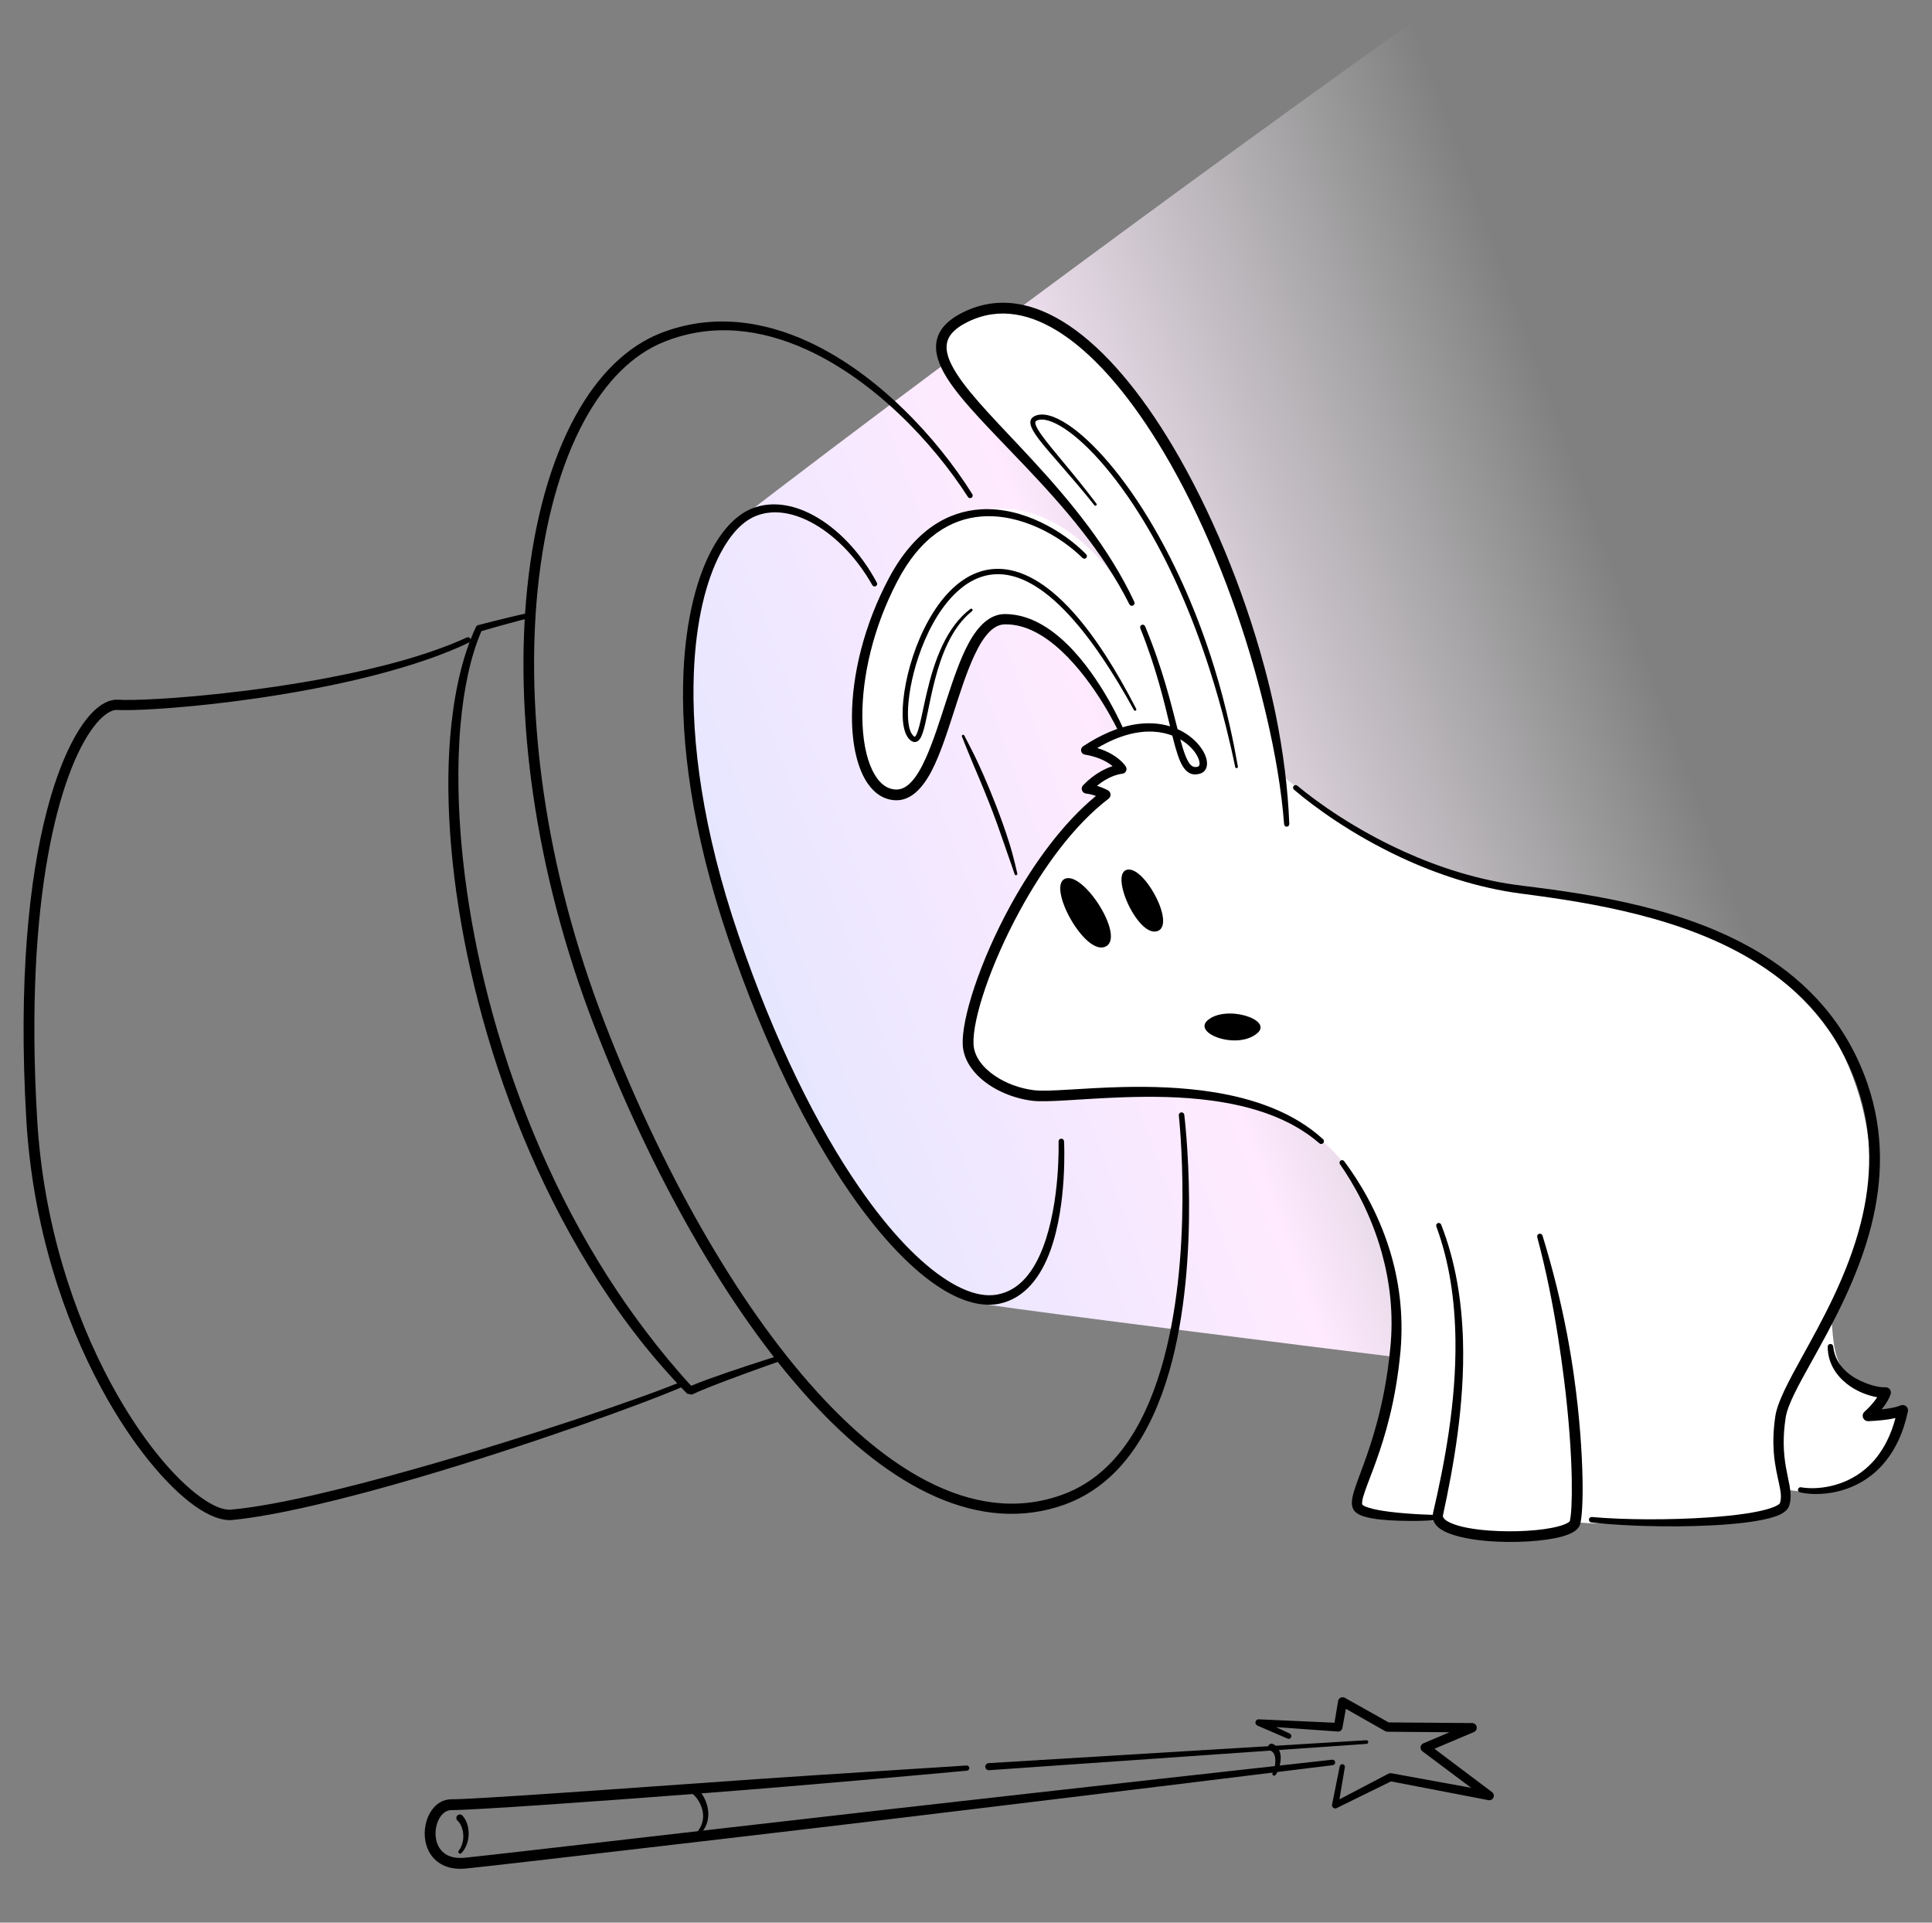 <svg width="201" height="200" viewBox="0 0 201 200" fill="none" xmlns="http://www.w3.org/2000/svg">
<rect x="0" y="0" width="201" height="200" fill="#808080" stroke="none"/>
<g clip-path="url(#clip0_1_1391)">
<path fill-rule="evenodd" clip-rule="evenodd" d="M76.919 98.977C84.978 121.706 93.909 134.407 102.871 135.734C114.817 137.502 189.292 146.609 189.292 146.609C189.292 146.609 188.601 53.195 146.991 2.255C116.401 24.008 82.745 49.444 77.533 53.548C70.935 58.743 68.861 76.247 76.919 98.977Z" fill="url(#paint0_linear_1_1391)"/>
<path fill-rule="evenodd" clip-rule="evenodd" d="M100.553 183.652C100.553 183.652 96.134 183.929 89.826 184.338C86.626 184.545 82.941 184.779 79.1 185.044C71.751 185.549 63.835 186.134 57.659 186.549C52.171 186.918 48.063 187.173 46.971 187.166C46.11 187.161 45.391 187.614 44.895 188.328C44.306 189.176 44.045 190.404 44.258 191.527C44.435 192.465 44.934 193.327 45.808 193.861C46.467 194.263 47.348 194.483 48.491 194.369C50.228 194.196 61.52 192.897 75.559 191.247C81.268 190.577 87.433 189.85 93.592 189.112C103.191 187.961 112.781 186.791 120.632 185.833C131.229 184.539 138.655 183.618 138.655 183.618C138.812 183.599 138.925 183.457 138.906 183.301C138.888 183.144 138.746 183.031 138.589 183.05C138.589 183.05 131.151 183.87 120.541 185.056C112.681 185.934 103.08 187.006 93.474 188.095C87.309 188.793 81.143 189.502 75.433 190.158C61.399 191.77 50.116 193.075 48.38 193.245C47.537 193.328 46.882 193.192 46.397 192.896C45.809 192.537 45.487 191.949 45.368 191.318C45.212 190.494 45.39 189.593 45.822 188.972C46.099 188.573 46.484 188.292 46.965 188.294C48.998 188.303 61.432 187.444 73.819 186.486C76.537 186.276 79.252 186.059 81.855 185.84C92.101 184.98 100.595 184.19 100.595 184.19C100.743 184.178 100.854 184.048 100.842 183.9C100.831 183.752 100.701 183.641 100.553 183.652Z" fill="black"/>
<path fill-rule="evenodd" clip-rule="evenodd" d="M138.837 179.202L139.213 176.937C139.24 176.786 139.338 176.658 139.476 176.593C139.614 176.527 139.775 176.533 139.908 176.608L144.474 179.169L153.155 179.237C153.386 179.239 153.584 179.402 153.629 179.629C153.674 179.856 153.554 180.082 153.341 180.173L149.235 181.909L155.225 186.419C155.4 186.55 155.461 186.784 155.373 186.984C155.285 187.184 155.071 187.297 154.856 187.257L144.714 185.306L139.06 188.082C138.947 188.139 138.811 188.128 138.709 188.052C138.608 187.976 138.558 187.849 138.581 187.724L139.384 183.734C139.411 183.588 139.552 183.491 139.698 183.518C139.844 183.545 139.941 183.686 139.914 183.832L139.35 187.176L144.466 184.494C144.548 184.451 144.642 184.438 144.732 184.455L153.059 185.974L147.984 182.177C147.845 182.073 147.772 181.904 147.794 181.731C147.815 181.56 147.925 181.413 148.085 181.345L150.802 180.192L144.342 180.138C144.259 180.137 144.179 180.115 144.107 180.075L140.021 177.754L139.659 179.747C139.62 179.972 139.418 180.132 139.19 180.119L132.754 179.658L134.185 180.331C134.329 180.395 134.393 180.565 134.328 180.709C134.263 180.853 134.093 180.917 133.95 180.852L130.811 179.498C130.661 179.431 130.581 179.266 130.62 179.106C130.659 178.947 130.807 178.838 130.971 178.848L138.837 179.202Z" fill="black"/>
<path fill-rule="evenodd" clip-rule="evenodd" d="M102.896 184.141L142.173 181.402C142.277 181.395 142.357 181.305 142.35 181.2C142.343 181.096 142.253 181.017 142.148 181.023L102.848 183.406C102.645 183.419 102.492 183.595 102.504 183.797C102.518 184.001 102.693 184.154 102.896 184.141Z" fill="black"/>
<path fill-rule="evenodd" clip-rule="evenodd" d="M47.587 189.379C47.943 189.691 48.168 190.259 48.198 190.864C48.226 191.433 48.093 192.034 47.727 192.508C47.659 192.588 47.669 192.708 47.748 192.776C47.828 192.843 47.948 192.834 48.016 192.754C48.502 192.234 48.726 191.538 48.756 190.863C48.791 190.064 48.527 189.303 48.099 188.849C47.953 188.708 47.719 188.712 47.578 188.858C47.437 189.004 47.441 189.238 47.587 189.379Z" fill="black"/>
<path fill-rule="evenodd" clip-rule="evenodd" d="M72.165 186.703C72.558 187.055 73.035 187.775 73.133 188.609C73.209 189.261 73.057 189.98 72.464 190.65C72.392 190.725 72.394 190.846 72.47 190.918C72.546 190.99 72.666 190.988 72.739 190.912C73.495 190.177 73.722 189.339 73.689 188.565C73.646 187.545 73.121 186.635 72.677 186.173C72.531 186.032 72.297 186.036 72.156 186.182C72.015 186.329 72.019 186.562 72.165 186.703Z" fill="black"/>
<path fill-rule="evenodd" clip-rule="evenodd" d="M132.145 182.089C132.536 182.236 132.662 182.633 132.681 183.042C132.707 183.582 132.559 184.152 132.402 184.413C132.343 184.5 132.365 184.618 132.452 184.677C132.538 184.736 132.656 184.714 132.715 184.627C132.977 184.288 133.288 183.44 133.238 182.699C133.202 182.152 132.955 181.679 132.443 181.415C132.257 181.333 132.04 181.417 131.957 181.603C131.875 181.788 131.958 182.006 132.145 182.089Z" fill="black"/>
<path fill-rule="evenodd" clip-rule="evenodd" d="M101.156 51.406C97.456 45.491 91.292 38.898 84.197 35.592C79.332 33.326 74.032 32.606 68.785 34.634C65.234 36.014 62.2 39.015 59.858 43.285C57.315 47.922 55.581 54.062 54.85 61.198C53.525 74.121 55.492 90.328 61.849 106.782C67.712 121.933 75.579 136.084 84.194 145.541C92.701 154.88 101.961 159.633 110.717 156.526C116.484 154.46 119.813 149.011 121.636 142.696C125.062 130.826 123.209 115.961 123.209 115.961C123.19 115.805 123.048 115.693 122.892 115.711C122.735 115.729 122.622 115.872 122.641 116.029C122.641 116.029 124.279 130.741 120.771 142.442C118.98 148.417 115.857 153.622 110.367 155.538C105.773 157.156 101.051 156.461 96.383 154.037C92.522 152.032 88.701 148.848 85.015 144.793C76.49 135.414 68.704 121.389 62.902 106.375C56.605 90.11 54.652 74.089 55.94 61.309C56.643 54.334 58.312 48.329 60.776 43.787C62.972 39.742 65.791 36.862 69.139 35.538C74.128 33.555 79.187 34.228 83.854 36.34C90.863 39.513 96.993 45.924 100.701 51.694C100.781 51.82 100.948 51.857 101.073 51.778C101.199 51.698 101.236 51.531 101.156 51.406Z" fill="black"/>
<path fill-rule="evenodd" clip-rule="evenodd" d="M91.226 60.608C89.552 57.479 87.159 54.988 84.66 53.625C82.466 52.428 80.186 52.104 78.209 52.906C76.729 53.508 75.303 54.901 74.128 57.044C72.521 59.975 71.359 64.332 71.108 69.911C70.778 77.198 72.008 86.589 75.762 97.629C79.613 108.907 84.085 117.801 88.473 124.132C91.813 128.952 95.109 132.299 98.037 134.104C100.243 135.465 102.26 135.958 103.946 135.619C106.609 135.073 108.284 132.829 109.28 130.083C111.059 125.174 110.701 118.72 110.701 118.72C110.694 118.563 110.561 118.44 110.403 118.447C110.245 118.454 110.123 118.588 110.13 118.745C110.13 118.745 110.332 125.042 108.498 129.791C107.568 132.199 106.121 134.222 103.758 134.66C102.272 134.941 100.522 134.427 98.591 133.214C95.77 131.443 92.605 128.18 89.381 123.504C85.055 117.229 80.632 108.428 76.83 97.264C73.112 86.391 71.9 77.14 72.187 69.958C72.403 64.569 73.466 60.355 74.981 57.505C76.009 55.572 77.229 54.274 78.545 53.712C80.294 52.963 82.328 53.262 84.307 54.289C86.734 55.549 89.078 57.898 90.754 60.867C90.826 60.998 90.989 61.045 91.12 60.974C91.25 60.902 91.298 60.738 91.226 60.608Z" fill="black"/>
<path fill-rule="evenodd" clip-rule="evenodd" d="M100.079 76.624C100.267 77.091 100.456 77.566 100.653 78.051C100.843 78.516 101.035 78.989 101.237 79.471C101.411 79.888 101.593 80.311 101.776 80.742C102.176 81.691 102.585 82.68 102.993 83.721C103.521 85.069 104.035 86.506 104.558 88.04C104.656 88.327 104.756 88.616 104.858 88.909C105.09 89.568 105.33 90.241 105.561 90.939C105.582 91.015 105.661 91.059 105.737 91.038C105.813 91.017 105.857 90.938 105.837 90.862C105.67 90.142 105.505 89.443 105.32 88.765C105.238 88.464 105.152 88.168 105.062 87.876C104.581 86.317 104.049 84.873 103.519 83.515C103.11 82.468 102.695 81.473 102.278 80.526C102.088 80.095 101.9 79.673 101.706 79.263C101.483 78.789 101.255 78.329 101.029 77.88C100.793 77.412 100.555 76.959 100.324 76.512C100.293 76.445 100.213 76.415 100.145 76.446C100.078 76.477 100.048 76.557 100.079 76.624Z" fill="black"/>
<path fill-rule="evenodd" clip-rule="evenodd" d="M71.908 144.154C72.775 143.786 74.091 143.307 75.468 142.833C78.256 141.874 81.293 140.929 81.293 140.929C81.442 140.879 81.604 140.961 81.654 141.11C81.703 141.26 81.621 141.422 81.471 141.471C81.471 141.471 78.477 142.512 75.725 143.548C74.227 144.112 72.8 144.674 71.981 145.068L71.484 144.973C69.682 143.118 67.975 141.167 66.379 139.124C65.317 137.765 64.305 136.364 63.338 134.934C57.624 126.489 53.45 116.989 50.702 107.656C48.053 98.654 46.722 89.801 46.648 82.183C46.625 79.743 46.735 77.429 46.97 75.278C47.405 71.294 48.27 67.869 49.515 65.219C49.558 65.125 49.64 65.055 49.739 65.028C50.666 64.786 51.823 64.494 52.896 64.235C53.691 64.044 54.44 63.871 55.016 63.752C55.161 63.72 55.305 63.811 55.338 63.957C55.37 64.102 55.278 64.246 55.133 64.278C54.566 64.413 53.828 64.606 53.045 64.818C52.045 65.09 50.972 65.393 50.085 65.651C48.972 68.242 48.254 71.552 47.914 75.372C47.725 77.492 47.655 79.768 47.7 82.168C47.84 89.698 49.16 98.44 51.785 107.337C54.508 116.564 58.624 125.953 64.232 134.333C65.18 135.749 66.171 137.137 67.198 138.494C68.683 140.454 70.246 142.35 71.908 144.154Z" fill="black"/>
<path fill-rule="evenodd" clip-rule="evenodd" d="M71.107 143.626C67.14 145.32 54.795 149.521 43.128 152.808C35.717 154.896 28.585 156.627 24.042 157.035C23.204 157.111 22.123 156.637 20.879 155.745C18.082 153.738 14.616 149.607 11.53 143.885C7.723 136.824 4.505 127.346 3.865 116.405C3.181 104.84 3.773 95.832 4.968 89.12C6.172 82.355 7.978 77.946 9.722 75.635C10.209 74.99 10.685 74.515 11.14 74.213C11.515 73.963 11.865 73.834 12.186 73.852C14.617 73.975 22.457 73.452 30.833 71.977C37.237 70.849 43.953 69.16 48.805 66.833C48.948 66.766 49.009 66.595 48.942 66.452C48.875 66.31 48.705 66.248 48.562 66.315C44.645 68.115 39.525 69.467 34.347 70.465C30.553 71.197 26.728 71.734 23.318 72.111C18.128 72.685 13.905 72.886 12.245 72.786C11.443 72.74 10.474 73.181 9.486 74.241C7.916 75.924 6.196 79.243 4.858 84.407C3.032 91.449 1.893 101.971 2.737 116.471C3.393 127.599 6.667 137.238 10.546 144.416C13.739 150.324 17.348 154.569 20.242 156.636C21.763 157.722 23.119 158.211 24.142 158.114C28.728 157.676 35.932 155.923 43.395 153.738C55.063 150.321 67.369 145.877 71.322 144.12C71.458 144.061 71.521 143.902 71.461 143.765C71.402 143.629 71.243 143.566 71.107 143.626Z" fill="black"/>
<path fill-rule="evenodd" clip-rule="evenodd" d="M116.65 76.045C113.564 70.256 108.68 63.494 104.087 64.523C99.493 65.552 98.277 82.976 92.858 82.721C87.439 82.467 88.327 58.221 99.405 53.823C110.483 49.425 117.366 62.184 117.366 62.184C112.76 51.847 95.574 37.948 97.918 35.258C107.371 24.414 122.228 44.14 127.115 57.819C132.001 71.497 133.178 80.475 133.178 80.475C133.178 80.475 142.954 89.257 152.939 91.296C162.924 93.335 179.514 94.787 187.13 102.864C194.745 110.943 197.731 125.168 190.489 136.524C190.863 140.928 190.592 143.528 196.258 145.005C195.438 146.23 194.541 147.168 194.541 147.168C194.541 147.168 196.671 147.362 197.896 147.128C197.103 150.228 194.159 156.343 185.978 154.975C185.685 156.451 185.829 157.603 181.986 157.755C178.143 157.906 168.63 158.764 164.35 158.38C163.176 159.357 153.265 161.613 149.639 158.247C145.683 157.945 139.948 158.255 141.038 155.704C143.77 149.307 149.418 132.152 139.432 120.549C128.96 108.382 109.383 117.239 102.778 112.016C99.017 109.041 101.654 101.279 105.448 94.382C109.974 86.156 115.141 82.692 115.141 82.692C114.457 82.226 113.771 82.072 113.167 81.86C114.097 81.128 115.321 80.442 116.527 79.938C115.434 78.684 114.168 78.263 113.027 77.849C113.027 77.849 115.222 76.491 116.65 76.045Z" fill="white"/>
<path fill-rule="evenodd" clip-rule="evenodd" d="M121.731 75.556C121.113 72.984 120.286 69.478 118.635 65.351C118.578 65.214 118.644 65.056 118.782 65C118.92 64.944 119.077 65.01 119.133 65.147C120.961 69.539 121.841 73.234 122.513 75.848C124.288 76.639 125.317 78.03 125.529 79.009C125.691 79.759 125.427 80.311 124.84 80.481C124.059 80.707 123.493 80.438 123.033 79.682C122.66 79.068 122.356 78.078 122.026 76.762L121.965 76.519C121.41 76.307 120.779 76.16 120.078 76.114C118.456 76.008 116.467 76.443 114.154 77.815C114.757 77.992 115.249 78.215 115.645 78.443C116.727 79.065 117.127 79.741 117.127 79.741C117.218 79.89 117.223 80.076 117.142 80.23C117.06 80.384 116.903 80.483 116.729 80.491C116.729 80.491 115.983 80.543 114.967 81.146C114.7 81.304 114.416 81.501 114.123 81.742L114.225 81.774C114.83 81.971 115.27 82.213 115.27 82.213C115.424 82.297 115.525 82.455 115.538 82.631C115.551 82.806 115.474 82.977 115.333 83.083C111.731 85.827 108.548 90.237 106.117 94.696C103.044 100.33 101.162 106.046 101.282 108.61C101.341 109.909 102.244 111.051 103.501 111.906C104.65 112.688 106.102 113.226 107.567 113.406C109.089 113.594 112.585 113.174 116.8 113.076C119.725 113.008 122.99 113.093 126.186 113.598C130.447 114.271 134.582 115.698 137.646 118.503C137.764 118.607 137.774 118.789 137.669 118.906C137.564 119.024 137.383 119.034 137.265 118.929C134.232 116.296 130.191 115.045 126.056 114.485C122.907 114.059 119.702 114.044 116.831 114.143C112.541 114.292 108.983 114.693 107.433 114.508C105.434 114.267 103.458 113.425 102.083 112.226C100.947 111.235 100.221 110 100.159 108.662C100.036 105.993 101.929 100.018 105.143 94.162C107.504 89.861 110.572 85.624 114.018 82.795C113.98 82.782 113.941 82.768 113.901 82.755C113.63 82.664 113.317 82.582 113.002 82.551C112.805 82.531 112.638 82.402 112.57 82.218C112.501 82.033 112.545 81.826 112.682 81.684C113.303 81.044 113.913 80.595 114.457 80.278C114.95 79.992 115.393 79.811 115.751 79.698C115.523 79.508 115.212 79.293 114.805 79.094C114.305 78.848 113.667 78.626 112.865 78.495C112.673 78.465 112.519 78.321 112.478 78.131C112.436 77.942 112.514 77.746 112.675 77.638C116.492 75.108 119.563 74.895 121.731 75.556ZM122.793 76.912C122.885 77.25 122.975 77.562 123.065 77.849C123.257 78.458 123.446 78.944 123.664 79.293C123.916 79.696 124.205 79.877 124.623 79.75C124.734 79.716 124.783 79.622 124.796 79.505C124.815 79.343 124.774 79.148 124.694 78.936C124.441 78.273 123.791 77.488 122.793 76.912Z" fill="black"/>
<path fill-rule="evenodd" clip-rule="evenodd" d="M139.411 121.109C140.778 123.064 142.619 126.243 143.753 130.308C144.569 133.236 145.022 136.626 144.629 140.362C144.343 143.302 143.837 145.777 143.291 147.845C142.365 151.347 141.3 153.689 140.866 155.126C140.689 155.71 140.614 156.17 140.653 156.513C140.691 156.852 140.82 157.111 141.039 157.303C141.224 157.465 141.504 157.618 141.867 157.734C142.334 157.884 142.95 157.995 143.634 158.067C146.067 158.326 149.369 158.157 149.369 158.157C149.526 158.154 149.652 158.024 149.649 157.866C149.646 157.708 149.516 157.582 149.358 157.586C149.358 157.586 146.783 157.54 144.546 157.255C143.738 157.153 142.976 157.018 142.405 156.839C142.111 156.747 141.876 156.652 141.742 156.527C141.715 156.501 141.716 156.46 141.711 156.417C141.705 156.354 141.709 156.283 141.717 156.205C141.748 155.921 141.854 155.567 142.003 155.134C142.548 153.549 143.681 151.025 144.591 147.293C145.065 145.354 145.471 143.089 145.713 140.465C146.039 136.583 145.515 133.075 144.588 130.063C143.317 125.934 141.31 122.748 139.847 120.794C139.76 120.673 139.591 120.646 139.471 120.733C139.35 120.82 139.324 120.989 139.411 121.109Z" fill="black"/>
<path fill-rule="evenodd" clip-rule="evenodd" d="M134.618 82.138C136.804 84.011 140.718 86.836 145.701 89.169C149.399 90.901 153.685 92.358 158.286 92.96C165.709 93.922 175.267 95.452 182.763 100.149C187.357 103.028 191.176 107.104 193.211 113.013C194.932 117.987 194.703 122.786 193.605 127.17C192.244 132.598 189.549 137.397 187.491 141.124C186.048 143.736 184.923 145.849 184.703 147.301C184.478 148.796 184.46 150.038 184.541 151.093C184.647 152.476 184.921 153.535 185.107 154.424C185.262 155.161 185.367 155.763 185.182 156.351C185.158 156.43 185.068 156.483 184.959 156.552C184.762 156.676 184.495 156.788 184.171 156.895C182.791 157.348 180.469 157.658 177.826 157.842C173.768 158.124 168.967 158.106 165.621 157.803C165.464 157.787 165.324 157.901 165.308 158.058C165.292 158.215 165.406 158.355 165.564 158.371C169.516 158.818 175.5 158.92 179.932 158.551C182.061 158.373 183.838 158.08 184.884 157.678C185.604 157.401 186.013 157.021 186.133 156.658C186.354 155.993 186.318 155.307 186.173 154.498C185.979 153.412 185.585 152.069 185.571 150.129C185.565 149.347 185.62 148.466 185.776 147.465C185.988 146.096 187.093 144.123 188.46 141.66C190.565 137.867 193.309 132.975 194.696 127.443C195.845 122.862 196.063 117.846 194.261 112.65C192.114 106.491 188.128 102.236 183.316 99.261C175.669 94.534 165.941 93.052 158.39 92.138C153.864 91.595 149.641 90.204 145.989 88.544C141.044 86.295 137.146 83.551 134.966 81.727C134.853 81.631 134.683 81.645 134.587 81.759C134.491 81.872 134.505 82.042 134.618 82.138Z" fill="black"/>
<path fill-rule="evenodd" clip-rule="evenodd" d="M149.431 127.579C150.827 131.362 151.372 135.413 151.421 139.42C151.503 145.978 150.245 152.42 149.091 157.381C148.951 157.994 149.189 158.541 149.777 158.988C150.689 159.683 152.641 160.136 154.839 160.309C157.548 160.523 160.63 160.341 162.457 159.848C163.051 159.687 163.523 159.488 163.835 159.269C164.152 159.046 164.333 158.787 164.402 158.526C164.573 157.874 164.688 156.225 164.643 153.866C164.591 151.153 164.355 147.474 163.774 143.294C163.573 141.852 163.33 140.352 163.037 138.812C162.409 135.508 161.558 132.024 160.48 128.537C160.436 128.386 160.277 128.298 160.126 128.341C159.974 128.385 159.886 128.544 159.931 128.695C160.868 132.194 161.553 135.684 162.078 138.979C162.322 140.513 162.532 142.004 162.711 143.435C163.231 147.572 163.476 151.205 163.521 153.885C163.557 156.09 163.475 157.631 163.315 158.24C163.31 158.258 163.29 158.267 163.273 158.283C163.221 158.332 163.155 158.377 163.077 158.421C162.846 158.552 162.535 158.665 162.163 158.766C160.428 159.239 157.499 159.404 154.923 159.212C153.29 159.09 151.798 158.831 150.865 158.391C150.609 158.271 150.401 158.142 150.259 157.99C150.154 157.878 150.093 157.757 150.125 157.613C151.216 152.575 152.403 146.037 152.204 139.403C152.081 135.324 151.433 131.211 149.935 127.387C149.882 127.248 149.726 127.178 149.587 127.231C149.449 127.284 149.379 127.44 149.431 127.579Z" fill="black"/>
<path fill-rule="evenodd" clip-rule="evenodd" d="M195.299 145.344C194.794 145.257 194.195 145.089 193.588 144.816C193.079 144.586 192.562 144.287 192.093 143.909C191.015 143.039 190.165 141.787 190.149 140.104C190.14 139.946 190.26 139.811 190.418 139.802C190.576 139.793 190.711 139.913 190.72 140.071C190.841 141.193 191.385 142.034 192.08 142.671C192.656 143.198 193.346 143.569 194.008 143.834C194.864 144.178 195.674 144.338 196.136 144.305C196.322 144.294 196.502 144.377 196.614 144.527C196.726 144.676 196.755 144.872 196.691 145.048C196.544 145.462 196.303 145.876 196.033 146.25C195.943 146.375 195.851 146.495 195.758 146.609C195.982 146.585 196.216 146.555 196.449 146.518C196.921 146.443 197.388 146.343 197.732 146.196C197.922 146.114 198.142 146.145 198.302 146.275C198.462 146.406 198.536 146.615 198.495 146.817C198.254 147.937 197.932 148.922 197.535 149.781C196.771 151.433 195.762 152.634 194.661 153.49C192.047 155.522 188.923 155.613 187.27 155.24C187.124 155.21 187.03 155.068 187.059 154.922C187.088 154.777 187.231 154.682 187.376 154.711C188.912 154.981 191.769 154.757 194.091 152.788C194.909 152.095 195.654 151.182 196.262 149.996C196.632 149.273 196.952 148.449 197.199 147.511C197.012 147.552 196.819 147.589 196.626 147.62C195.512 147.801 194.368 147.834 194.368 147.834C194.13 147.841 193.914 147.697 193.828 147.476C193.742 147.255 193.804 147.003 193.984 146.847C193.984 146.847 194.481 146.415 194.956 145.816C195.074 145.668 195.192 145.509 195.299 145.344Z" fill="black"/>
<path fill-rule="evenodd" clip-rule="evenodd" d="M134.135 85.711C133.994 82.092 133.513 78.191 132.695 74.205C132.365 72.6 131.977 70.983 131.541 69.365C129.346 61.236 125.968 53.082 122.026 46.442C118.725 40.883 115.002 36.391 111.191 33.843C107.551 31.409 103.819 30.727 100.258 32.456C98.508 33.306 97.66 34.336 97.441 35.483C97.221 36.63 97.642 37.948 98.583 39.416C100.179 41.909 103.273 44.934 106.674 48.52C108.634 50.588 110.7 52.842 112.623 55.305C114.44 57.635 116.137 60.144 117.496 62.858C117.565 63 117.736 63.06 117.878 62.991C118.02 62.922 118.08 62.751 118.011 62.609C116.705 59.819 115.059 57.219 113.269 54.812C111.386 52.28 109.351 49.957 107.4 47.841C104.105 44.267 101.06 41.291 99.503 38.831C98.754 37.647 98.344 36.612 98.522 35.691C98.692 34.818 99.408 34.1 100.742 33.455C103.947 31.905 107.292 32.588 110.564 34.779C114.259 37.253 117.848 41.63 121.057 47.019C124.96 53.575 128.263 61.637 130.514 69.648C130.963 71.244 131.372 72.836 131.743 74.414C132.663 78.335 133.323 82.167 133.596 85.742C133.605 85.89 133.732 86.004 133.881 85.995C134.029 85.987 134.143 85.859 134.135 85.711Z" fill="black"/>
<path fill-rule="evenodd" clip-rule="evenodd" d="M114.07 52.392C111.663 49.196 109.511 46.845 108.417 45.331C108.096 44.886 107.868 44.52 107.763 44.227C107.684 44.005 107.677 43.843 107.847 43.759C108.153 43.606 108.554 43.611 109.031 43.742C109.554 43.887 110.159 44.188 110.828 44.637C113.262 46.272 116.488 49.851 119.616 55.263C121.855 59.135 124.022 63.948 125.848 69.649C126.462 71.566 127.044 73.581 127.572 75.698C127.904 77.023 128.219 78.387 128.506 79.79C128.521 79.868 128.596 79.919 128.674 79.904C128.751 79.889 128.802 79.814 128.787 79.737C128.538 78.321 128.266 76.942 127.965 75.605C127.484 73.465 126.945 71.426 126.348 69.492C124.572 63.727 122.36 58.883 120.106 54.98C116.923 49.469 113.613 45.842 111.129 44.187C110.401 43.702 109.74 43.384 109.17 43.231C108.542 43.062 108.015 43.092 107.613 43.298C107.274 43.472 107.145 43.749 107.216 44.139C107.282 44.5 107.561 44.997 108.027 45.618C108.578 46.352 109.389 47.279 110.367 48.403C111.385 49.573 112.586 50.954 113.857 52.556C113.902 52.615 113.987 52.626 114.045 52.58C114.104 52.535 114.115 52.45 114.07 52.392Z" fill="black"/>
<path fill-rule="evenodd" clip-rule="evenodd" d="M113.004 57.662C110.675 55.276 106.402 52.706 102.028 52.983C98.649 53.198 95.196 55.091 92.519 60.066C89.826 65.099 88.642 70.351 88.635 74.542C88.63 77.555 89.243 80.029 90.292 81.526C91.048 82.606 92.033 83.209 93.184 83.244C94.702 83.291 95.945 82.09 96.949 80.141C98.596 76.947 99.727 71.724 101.345 68.233C101.837 67.17 102.369 66.273 102.99 65.674C103.453 65.227 103.962 64.952 104.549 64.947C106.717 64.914 108.7 66.116 110.407 67.698C114.01 71.036 116.381 76.12 116.381 76.12C116.445 76.264 116.614 76.329 116.758 76.266C116.902 76.201 116.968 76.032 116.904 75.888C116.904 75.888 114.649 70.569 111.042 67.031C109.964 65.974 108.765 65.077 107.476 64.514C106.543 64.107 105.561 63.879 104.544 63.876C103.02 63.878 101.776 65.054 100.764 66.928C99.046 70.11 97.899 75.334 96.329 78.837C95.847 79.912 95.33 80.82 94.728 81.423C94.279 81.874 93.787 82.145 93.217 82.129C92.155 82.098 91.338 81.329 90.749 80.11C90.085 78.734 89.73 76.801 89.717 74.54C89.694 70.486 90.784 65.395 93.338 60.499C95.765 55.822 98.933 53.979 102.082 53.727C106.252 53.395 110.36 55.803 112.621 58.041C112.726 58.147 112.897 58.147 113.003 58.043C113.108 57.938 113.108 57.767 113.004 57.662Z" fill="black"/>
<path fill-rule="evenodd" clip-rule="evenodd" d="M118.208 73.735C117.113 71.612 116.051 69.761 115.016 68.162C113.648 66.049 112.332 64.37 111.074 63.065C108.238 60.124 105.685 59.065 103.496 59.18C101.708 59.273 100.143 60.153 98.826 61.487C97.115 63.222 95.821 65.73 94.993 68.227C94.138 70.805 93.779 73.371 93.945 75.054C94.023 75.849 94.225 76.457 94.526 76.81C94.834 77.171 95.12 77.236 95.348 77.156C95.467 77.114 95.584 77.025 95.689 76.883C95.8 76.732 95.905 76.507 96.002 76.218C96.181 75.685 96.347 74.917 96.533 74.007C96.732 73.04 96.957 71.91 97.261 70.739C97.6 69.431 98.035 68.07 98.647 66.825C99.268 65.561 100.067 64.415 101.132 63.569C101.194 63.52 101.206 63.43 101.157 63.368C101.109 63.306 101.019 63.294 100.957 63.342C99.71 64.281 98.784 65.607 98.081 67.069C97.302 68.687 96.795 70.471 96.418 72.069C96.104 73.4 95.883 74.602 95.658 75.466C95.551 75.879 95.446 76.211 95.327 76.436C95.291 76.503 95.255 76.56 95.216 76.602C95.199 76.62 95.187 76.639 95.168 76.64C95.143 76.641 95.121 76.622 95.092 76.6C95.045 76.566 94.996 76.517 94.944 76.455C94.599 76.048 94.456 75.229 94.459 74.175C94.464 72.593 94.829 70.504 95.528 68.404C96.331 65.99 97.573 63.562 99.228 61.883C100.442 60.652 101.877 59.827 103.526 59.737C105.6 59.623 107.984 60.671 110.698 63.43C111.951 64.705 113.273 66.34 114.662 68.395C115.724 69.966 116.83 71.776 117.97 73.861C118.004 73.927 118.086 73.952 118.152 73.917C118.217 73.882 118.242 73.8 118.208 73.735Z" fill="black"/>
<path fill-rule="evenodd" clip-rule="evenodd" d="M111.012 91.353C108.676 91.7 112.679 99.303 114.925 98.505C117.171 97.707 113.044 91.051 111.012 91.353Z" fill="black"/>
<path fill-rule="evenodd" clip-rule="evenodd" d="M117.406 90.451C115.288 90.548 118.251 97.37 120.326 96.881C122.401 96.393 119.249 90.367 117.406 90.451Z" fill="black"/>
<path fill-rule="evenodd" clip-rule="evenodd" d="M125.642 106.129C124.034 107.511 128.751 109.255 130.818 107.465C132.454 106.048 127.544 104.495 125.642 106.129Z" fill="black"/>
</g>
<defs>
<linearGradient id="paint0_linear_1_1391" x1="73.566" y1="100.094" x2="170.117" y2="64.596" gradientUnits="userSpaceOnUse">
<stop stop-color="#E4E6FF"/>
<stop offset="0.45" stop-color="#FFEAFF"/>
<stop offset="1" stop-color="white" stop-opacity="0"/>
</linearGradient>
<clipPath id="clip0_1_1391">
<rect width="200" height="200" fill="white" transform="translate(0.5)"/>
</clipPath>
</defs>
</svg>
